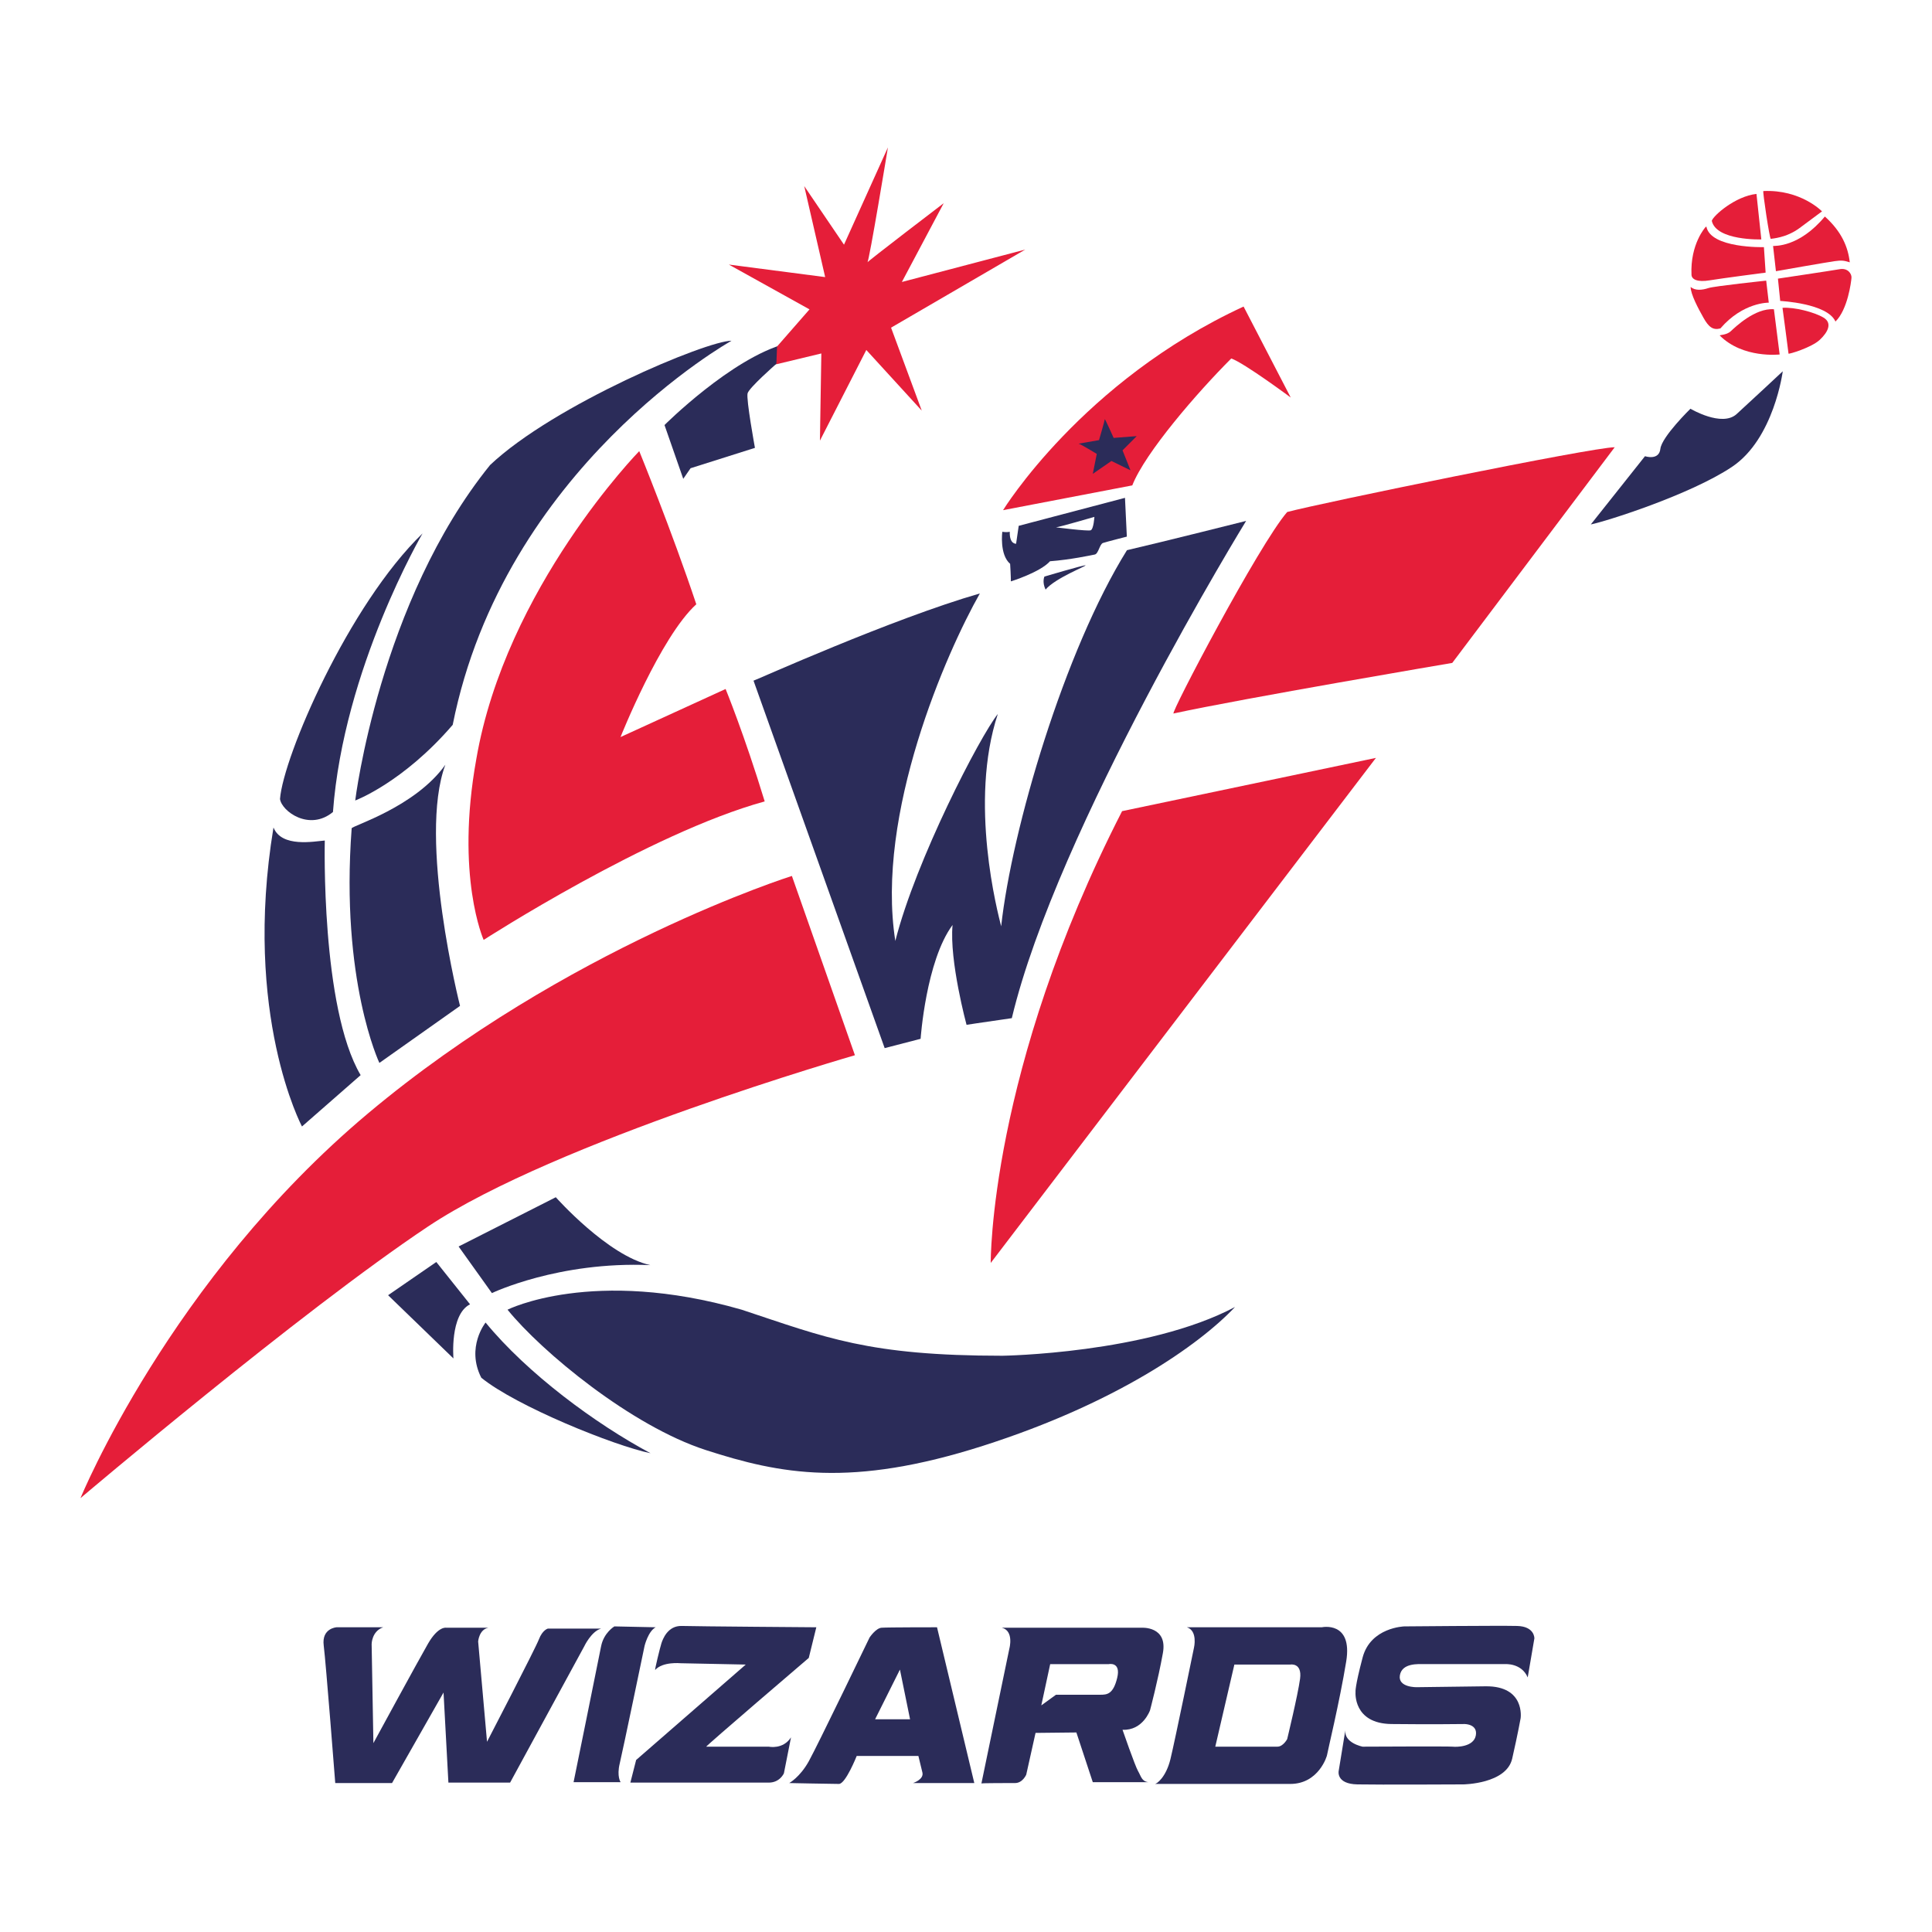 <?xml version="1.0" encoding="utf-8"?>
<!-- Designed by Vexels.com - 2016 All Rights Reserved - https://vexels.com/terms-and-conditions/  -->

<svg version="1.1" id="Layer_1" xmlns="http://www.w3.org/2000/svg" xmlns:xlink="http://www.w3.org/1999/xlink" x="0px" y="0px"
	 width="1200px" height="1200px" viewBox="0 0 1200 1200" enable-background="new 0 0 1200 1200" xml:space="preserve">
<g>
	<g>
		<path fill="#2B2C59" d="M373.338,1011.558h-33.074c0,0-3.307,0.829-5.521,6.615c-2.205,5.794-32.245,63.678-32.245,63.678
			l-5.513-62.293c0,0,0.547-7.445,6.342-8.546h-26.186c0,0-4.965-1.103-11.307,9.922c-6.341,11.025-33.912,61.747-33.912,61.747
			l-1.094-61.473c0,0,0-7.991,7.162-10.478h-28.946c0,0-9.366,0.556-7.982,11.307c1.367,10.751,7.162,85.445,7.162,85.445h35.278
			l31.981-56.226l3.025,55.952h38.322l46.038-84.616C362.869,1022.592,367.27,1013.216,373.338,1011.558z"/>
		<path fill="#2B2C59" d="M384.919,1095.363c1.922-7.999,15.434-73.045,15.434-73.045s2.196-9.102,6.888-11.589l-25.63-0.546
			c0,0-6.615,3.854-8.273,12.409c-1.649,8.537-17.084,84.343-17.084,84.343h29.211
			C385.465,1106.935,382.987,1103.354,384.919,1095.363z"/>
		<path fill="#2B2C59" d="M477.534,1084.886c0,0-38.039,0-38.859,0c-0.829,0,63.669-55.123,63.669-55.123l4.684-19.034
			c0,0-74.694-0.546-83.523-0.82c-8.82-0.274-11.854,8.264-12.683,10.751c-0.82,2.487-4.401,17.155-3.854,16.546
			c4.683-5.248,15.716-4.145,15.716-4.145l40.517,0.829l-68.087,59.268l-3.581,14.049c0,0,79.112,0,86,0s9.366-5.786,9.366-5.786
			l4.41-22.331C486.354,1086.817,477.534,1084.886,477.534,1084.886z"/>
		<path fill="#2B2C59" d="M547.545,1011.012c-3.581,0.274-7.435,6.068-7.435,6.068s-32.253,66.977-37.766,76.898
			c-5.512,9.922-12.127,13.503-12.127,13.503c-0.555,0,26.742,0.555,30.869,0.555c4.136,0,11.025-17.365,11.025-17.365h38.322
			c0,0,1.375,5.794,2.478,10.204s-5.794,6.606-5.794,6.606h38.039l-23.152-96.752
			C582.003,1010.729,551.126,1010.729,547.545,1011.012z M543.54,1067.872l15.426-30.869l6.289,30.869H543.54z"/>
		<path fill="#2B2C59" d="M609.574,1107.764v-0.035C609.547,1107.746,609.53,1107.755,609.574,1107.764z"/>
		<path fill="#2B2C59" d="M714.307,1062.28c0,0,4.974-18.742,7.991-35.552c3.034-16.819-13.229-15.716-13.229-15.716h-86.821
			c7.717,1.931,4.683,12.956,4.683,12.956l-17.356,83.761c0.705-0.238,16.466-0.247,20.937-0.247c4.692,0,6.906-5.221,6.906-5.221
			l5.776-25.921l25.365-0.274l10.186,30.869h34.459c-4.136-0.556-4.41-3.581-6.342-6.888c-1.923-3.307-9.64-25.639-9.64-25.639
			C709.906,1074.972,714.307,1062.28,714.307,1062.28z M693.907,1042.163c-2.469,10.196-6.324,10.469-10.468,10.469
			c-4.136,0-27.553,0-27.553,0l-9.111,6.615l5.512-25.63h36.39C688.677,1033.616,696.386,1031.958,693.907,1042.163z"/>
		<path fill="#2B2C59" d="M820.999,1010.729h-83.796c6.888,2.214,4.401,12.683,4.401,12.683s-11.854,57.893-14.615,69.191
			c-2.752,11.297-8.546,15.434-9.648,15.434c1.031,0,66.721,0,84.077,0c17.648,0,22.887-17.365,22.887-18.195
			c0-0.82,7.708-32.518,11.854-57.884C840.287,1006.602,820.999,1010.729,820.999,1010.729z M807.496,1042.709
			c-1.384,10.196-8.008,37.484-8.008,37.484s-2.487,4.693-6.068,4.693s-38.586,0-38.586,0l11.854-50.996h34.732
			C801.419,1033.89,808.863,1032.514,807.496,1042.709z"/>
		<path fill="#2B2C59" d="M942.278,1009.909c-11.025-0.274-70.019,0.274-70.019,0.274s-20.938,0.546-25.904,19.297
			c-4.966,18.742-4.41,21.503-4.41,21.503s-1.658,19.571,22.332,19.844c23.972,0.283,45.475,0,45.475,0s8.273,0,6.888,7.171
			c-1.376,7.161-12.118,7.161-14.333,6.888c-2.205-0.274-55.952,0-55.952,0s-11.58-2.214-10.742-10.196l-4.145,25.356
			c0,0-1.649,7.999,11.58,8.273c13.23,0.274,65.875,0,65.875,0s26.741-0.283,30.322-15.99c3.589-15.716,5.239-25.084,5.239-25.084
			s3.034-20.126-21.776-19.853c-24.809,0.282-42.722,0.555-42.722,0.555s-11.854,0.274-10.487-7.444
			c1.385-7.717,11.589-6.888,14.888-6.888c3.315,0,50.448,0,50.448,0s10.195-0.829,14.05,8.264l4.145-24.254
			C953.029,1017.626,953.303,1010.183,942.278,1009.909z"/>
	</g>
	<path fill="#2B2C59" d="M454.383,211.631c0,0-141.318,78.689-173.202,238.581c-30.868,35.922-60.547,46.991-60.547,46.991
		s15.011-123.396,83.788-208.391C344.119,251.328,438.948,211.631,454.383,211.631z"/>
	<path fill="#2B2C59" d="M262.457,331.305c0,0-49.082,83.99-55.652,173.052c-14.685,12.135-31.883-0.503-32.888-8.097
		C175.927,469.95,216.409,375.836,262.457,331.305z"/>
	<path fill="#2B2C59" d="M218.429,514.472c0.115-1.508,39.477-13.159,58.192-39.468c-17.199,46.047,9.111,149.776,9.111,149.776
		L235.645,660.2C235.645,660.2,211.347,609.098,218.429,514.472z"/>
	<path fill="#2B2C59" d="M201.733,522.066c0,0-2.531,103.72,22.27,145.719c-36.434,31.892-36.434,31.892-36.434,31.892
		s-36.928-69.331-17.701-185.707C174.922,526.617,195.163,522.577,201.733,522.066z"/>
	<path fill="#E51E39" d="M397.045,280.203c0,0-82.976,84.996-101.197,191.264c-13.15,72.86,4.56,112.327,4.56,112.327
		s102.715-66.289,174.56-86.018c-12.639-41.488-24.281-69.826-24.281-69.826l-65.275,29.855c0,0,24.793-62.241,47.071-82.482
		C417.295,329.788,397.045,280.203,397.045,280.203z"/>
	<path fill="#2B2C59" d="M424.378,297.402l-11.642-33.4c0,0,41.497-41.488,75.4-50.59c-2.029,11.13-6.589,13.151-6.589,13.151
		s-16.175,14.173-17.198,17.71c-1.006,3.546,4.56,33.903,4.56,33.903l-39.98,12.648L424.378,297.402z"/>
	<path fill="#E51E39" d="M452.715,164.331l50.087,27.826l-20.154,23.054l-0.441,11.043l27.941-6.72l-0.873,54.144l28.805-56.305
		l34.441,37.678l-19.068-51.534L636.818,155l-76.653,20.144l25.992-48.94c0,0-48.508,37.025-47.424,36.813
		c1.076-0.22,12.771-71.457,12.771-71.457l-27.279,60.415l-24.695-36.381l13,56.516L452.715,164.331z"/>
	<path fill="#2B2C59" d="M468.026,422.774c1.658-0.415,86.001-38.446,140.586-54.171c-20.682,36.39-64.922,136.864-52.512,215.844
		c12.815-50.448,52.512-126.941,63.669-141c-18.195,54.991,0,123.635,2.072,131.898c6.615-60.37,39.266-171.181,78.134-233.616
		c23.161-5.371,74.015-18.186,74.015-18.186S656.574,514.569,628.457,632.4c-20.268,2.902-28.117,4.136-28.117,4.136
		s-10.76-39.688-8.687-62.011c-16.537,22.323-19.845,70.698-19.845,70.698l-22.323,5.786L468.026,422.774z"/>
	<g>
		<path fill="#2B2C59" d="M698.749,309.22l-66.007,17.375l-1.623,11.121c0,0-4.163,0.459-3.934-7.417c-2.328,0.468-4.638,0-4.638,0
			s-1.852,14.13,4.868,19.915c0.459,6.959,0.459,10.892,0.459,10.892s18.063-5.565,24.325-12.506
			c12.506-0.927,25.471-3.705,27.79-4.172c2.311-0.468,3.007-6.483,5.098-7.18c2.081-0.696,14.817-3.942,14.817-3.942
			L698.749,309.22z M677.441,329.374c-1.852,0.687-21.758-1.852-21.538-1.852c1.623,0,23.849-6.483,23.849-6.483
			S679.293,328.677,677.441,329.374z"/>
		<path fill="#2B2C59" d="M648.724,358.099c0,0-1.614,3.237,0.697,8.106c6.015-7.179,25.938-14.835,24.783-15.064
			C673.049,350.911,648.724,358.099,648.724,358.099z"/>
	</g>
	<path fill="#E51E39" d="M623.023,316.867c0,0,49.117-80.153,149.388-126.465l29.281,56.507c0,0-28.937-21.502-36.936-24.254
		c-20.955,20.946-53.474,58.439-61.474,78.83C674.354,307.007,623.023,316.867,623.023,316.867z"/>
	<path fill="#2B2C59" d="M669.935,275.573c1.367,0.283,11.289,6.351,11.289,6.351l-2.478,12.4l11.581-7.999l11.854,5.795
		l-4.957-12.401l8.811-8.828l-14.332,1.103c0,0-5.513-12.401-5.513-11.572c0,0.82-3.58,12.947-3.58,12.947L669.935,275.573z"/>
	<path fill="#E51E39" d="M728.912,443.165c-2.275,0.511,52.935-104.743,70.576-125.143c20.408-5.503,189.649-40.235,203.435-40.235
		L902.025,411.75C902.025,411.75,771.917,433.799,728.912,443.165z"/>
	<path fill="#E51E39" d="M696.95,503.818l157.669-33.083l-239.26,313.699C615.359,784.434,614.257,665.35,696.95,503.818z"/>
	<path fill="#E51E39" d="M491.857,544.063l39.15,111.357c0,0-185.787,53.483-265.173,106.401C186.449,814.747,50,930.514,50,930.514
		s55.405-135.611,178.616-238.987C351.836,588.161,491.857,544.063,491.857,544.063z"/>
	<path fill="#2B2C59" d="M284.85,774.22l60.37-30.596c0,0,32.246,36.39,58.722,42.176c-57.064-2.479-98.41,17.365-98.41,17.365
		L284.85,774.22z"/>
	<path fill="#2B2C59" d="M270.995,783.852l-29.952,20.629l40.597,39.274c0,0-2.337-27.287,10.31-33.62
		C279.973,795.168,270.995,783.852,270.995,783.852z"/>
	<path fill="#2B2C59" d="M301.607,821.45c0,0-12.312,15.311-2.672,34.273c21.636,17.64,82.518,42.256,105.139,46.912
		C369.81,884.334,327.546,853.069,301.607,821.45z"/>
	<path fill="#2B2C59" d="M315.234,813.468c0,0,52.909-26.617,145.41,0c52.239,17.296,78.513,28.611,162.026,28.611
		c0,0,89.838-1.323,144.414-30.278c-22.641,23.963-74.209,59.894-156.391,86.177c-82.182,26.282-126.104,17.63-172.345,2.663
		C392.106,885.667,336.533,839.751,315.234,813.468z"/>
	<path fill="#2B2C59" d="M988.088,325.73l33.638-42.37c0,0,8.722,2.911,9.56-4.568c0.829-7.479,18.68-24.925,18.68-24.925
		s19.528,11.633,28.674,3.325c9.128-8.308,28.664-26.583,28.664-26.583s-5.398,41.955-31.575,59.392
		C1049.561,307.456,996.801,324.073,988.088,325.73z"/>
	<path fill="#E51E39" d="M1090.979,120.444l3.015,28.267c0,0-28.09,0.881-30.763-11.563
		C1064.131,133.947,1077.819,121.864,1090.979,120.444z"/>
	<path fill="#E51E39" d="M1095.247,118.662c-0.564,0.026,3.899,29.872,4.621,29.687c0.706-0.176,9.588-0.537,17.94-6.755
		c8.369-6.227,13.873-10.31,13.873-10.31S1118.522,117.596,1095.247,118.662z"/>
	<path fill="#E51E39" d="M1059.334,141.064c0,0-9.605,10.477-8.714,29.687c0.176,2.839,3.722,4.612,11.201,3.378
		c7.462-1.244,34.839-4.797,34.839-4.797l-1.058-15.823c0,0-33.251,0.89-35.738-12.797"/>
	<path fill="#E51E39" d="M1101.289,152.794c0.891-0.176,15.998,1.068,32.165-18.309c10.495,9.419,14.411,19.024,15.47,28.443
		c-3.916-1.253-5.328-1.253-9.42-0.714c-4.092,0.538-36.443,6.226-36.443,6.226L1101.289,152.794z"/>
	<path fill="#E51E39" d="M1098.616,187.985c0,0-16.008-0.353-30.049,16.008c-4.621,1.244-7.294-0.891-10.486-6.58
		c-3.202-5.688-7.991-14.578-7.991-19.2c2.831,2.495,7.286,1.958,11.016,0.714c3.731-1.244,35.914-4.622,35.914-4.622
		L1098.616,187.985z"/>
	<path fill="#E51E39" d="M1104.304,173.063l1.421,13.864c0,0,29.334,1.42,34.308,12.797c7.647-7.462,9.772-24.704,9.957-27.2
		c0.185-2.487-2.31-6.218-7.294-5.328C1137.722,168.079,1104.304,173.063,1104.304,173.063z"/>
	<path fill="#E51E39" d="M1068.223,208.438c-0.502-0.502,4.084-0.185,6.756-2.672c2.663-2.478,15.099-14.578,26.829-13.688
		c2.31,18.133,3.563,28.091,3.563,28.091S1082.617,222.832,1068.223,208.438z"/>
	<path fill="#E51E39" d="M1107.145,191.196c0,0,3.74,27.905,3.74,28.443c0,0.529,14.217-3.74,19.377-8.537
		c5.151-4.798,7.999-10.487,2.31-13.865S1114.438,190.657,1107.145,191.196z"/>
</g>
</svg>
